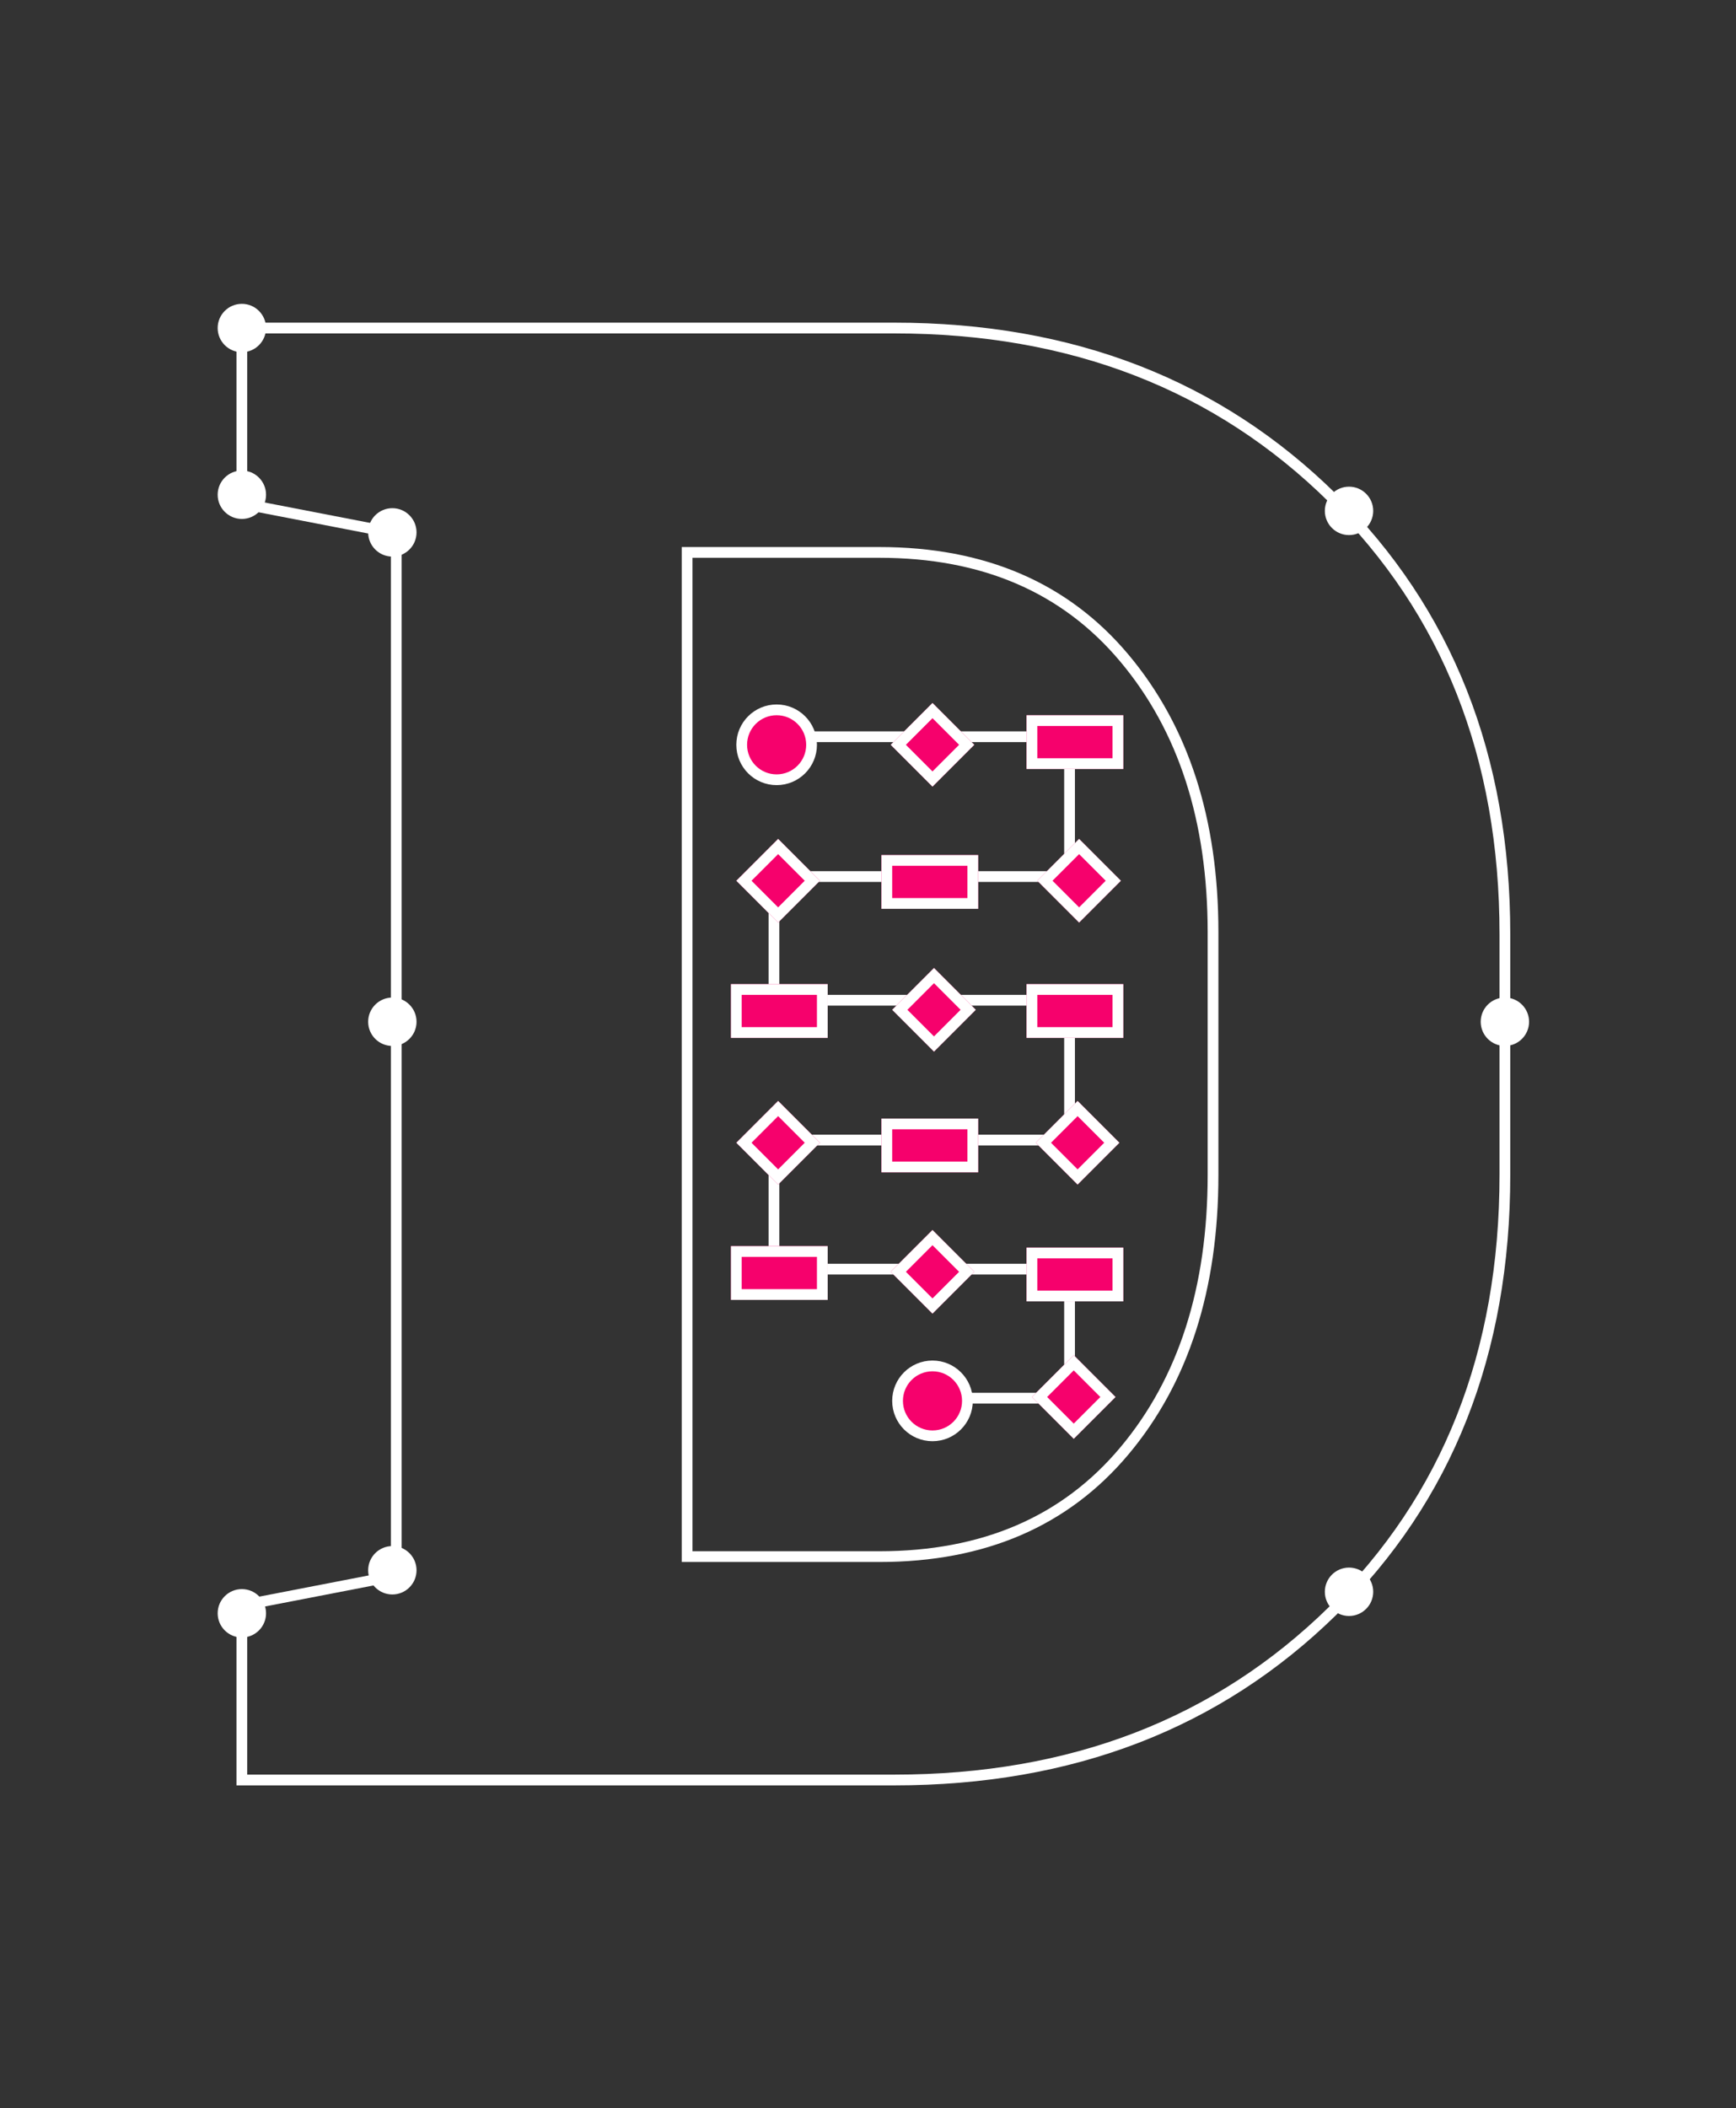 <?xml version="1.0" encoding="UTF-8"?>
<svg width="323px" height="392px" viewBox="0 0 323 392" version="1.1" xmlns="http://www.w3.org/2000/svg" xmlns:xlink="http://www.w3.org/1999/xlink">
    <rect x="0" y="0" width="323" height="392" fill="#333333" stroke="none"/>
    <!-- Generator: Sketch 47.1 (45422) - http://www.bohemiancoding.com/sketch -->
    <title>P-hero-323x392</title>
    <desc>Created with Sketch.</desc>
    <defs>
        <rect id="path-1" x="150" y="76" width="18" height="10"></rect>
        <rect id="path-2" x="150" y="126" width="18" height="10"></rect>
        <rect id="path-3" x="95" y="126" width="18" height="10"></rect>
        <rect id="path-4" x="123" y="102" width="18" height="10"></rect>
        <rect id="path-5" x="127" y="76" width="11" height="11"></rect>
        <rect id="path-6" x="127.278" y="125.278" width="11" height="11"></rect>
        <rect id="path-7" x="153.278" y="197.278" width="11" height="11"></rect>
        <rect id="path-8" x="154.278" y="101.278" width="11" height="11"></rect>
        <rect id="path-9" x="98.278" y="101.278" width="11" height="11"></rect>
        <rect id="path-10" x="150" y="175" width="18" height="10"></rect>
        <rect id="path-11" x="95" y="174.722" width="18" height="10"></rect>
        <rect id="path-12" x="123" y="151" width="18" height="10"></rect>
        <rect id="path-13" x="127" y="174" width="11" height="11"></rect>
        <rect id="path-14" x="154" y="150" width="11" height="11"></rect>
        <rect id="path-15" x="98.278" y="150" width="11" height="11"></rect>
    </defs>
    <g id="Page-1" stroke="none" stroke-width="1" fill="none" fill-rule="evenodd">
        <g id="ASSET-SHEET" transform="translate(-100, -1114)">
            <g id="P-hero-323x392" transform="translate(100, 1114)">
                <rect x="0" y="0" width="323" height="392"></rect>
                <g id="Group-11" transform="translate(41, 57)">
                    <path d="M125.392,4 C158.381,4 185.563,14.539 206.938,35.617 C228.313,56.696 239,83.739 239,116.747 L239,161.438 C239,194.57 228.313,221.613 206.938,242.568 C185.563,263.523 158.381,274 125.392,274 L4,274 L4,241.548 L32.726,235.985 L32.726,42.201 L4,36.637 L4,4 L125.392,4 Z M86.843,45.724 L86.843,232.462 L122.612,232.462 C142.01,232.462 157.207,225.909 168.203,212.805 C179.2,199.7 184.698,182.578 184.698,161.438 L184.698,116.376 C184.698,95.483 179.2,78.485 168.203,65.38 C157.207,52.276 142.01,45.724 122.612,45.724 L86.843,45.724 Z" id="D" stroke="#FFFFFF" stroke-width="2"></path>
                    <circle id="Oval" stroke="#FFFFFF" fill="#FFFFFF" cx="4" cy="4" r="4"></circle>
                    <circle id="Oval-Copy-2" stroke="#FFFFFF" fill="#FFFFFF" cx="4" cy="35" r="4"></circle>
                    <circle id="Oval-Copy-7" stroke="#FFFFFF" fill="#FFFFFF" cx="4" cy="243" r="4"></circle>
                    <circle id="Oval-Copy-4" stroke="#FFFFFF" fill="#FFFFFF" cx="32" cy="42" r="4"></circle>
                    <circle id="Oval-Copy-5" stroke="#FFFFFF" fill="#FFFFFF" cx="239" cy="133" r="4"></circle>
                    <circle id="Oval-Copy-9" stroke="#FFFFFF" fill="#FFFFFF" cx="210" cy="38" r="4"></circle>
                    <circle id="Oval-Copy-10" stroke="#FFFFFF" fill="#FFFFFF" cx="210" cy="239" r="4"></circle>
                    <circle id="Oval-Copy-6" stroke="#FFFFFF" fill="#FFFFFF" cx="32" cy="133" r="4"></circle>
                    <circle id="Oval-Copy-8" stroke="#FFFFFF" fill="#FFFFFF" cx="32" cy="235" r="4"></circle>
                    <path d="M102.526,80 L161.511,80" id="Line-2" stroke="#FFFFFF" stroke-width="2" stroke-linecap="square"></path>
                    <path d="M102.526,106 L161.511,106" id="Line-2-Copy" stroke="#FFFFFF" stroke-width="2" stroke-linecap="square"></path>
                    <path d="M102.526,129 L161.511,129" id="Line-2-Copy-2" stroke="#FFFFFF" stroke-width="2" stroke-linecap="square"></path>
                    <path d="M101.992,155 L162.504,155" id="Line-2-Copy-3" stroke="#FFFFFF" stroke-width="2" stroke-linecap="square"></path>
                    <path d="M101.992,179 L162.504,179" id="Line-2-Copy-5" stroke="#FFFFFF" stroke-width="2" stroke-linecap="square"></path>
                    <path d="M132.534,203 L162.504,203" id="Line-2-Copy-4" stroke="#FFFFFF" stroke-width="2" stroke-linecap="square"></path>
                    <path d="M158,83.524 L158,104.476" id="Line-3" stroke="#FFFFFF" stroke-width="2" stroke-linecap="square"></path>
                    <path d="M103,108.524 L103,129.476" id="Line-3-Copy" stroke="#FFFFFF" stroke-width="2" stroke-linecap="square"></path>
                    <path d="M103,156.524 L103,177.476" id="Line-3-Copy-3" stroke="#FFFFFF" stroke-width="2" stroke-linecap="square"></path>
                    <path d="M158,131.524 L158,152.476" id="Line-3-Copy-2" stroke="#FFFFFF" stroke-width="2" stroke-linecap="square"></path>
                    <path d="M158,179.524 L158,200.476" id="Line-3-Copy-4" stroke="#FFFFFF" stroke-width="2" stroke-linecap="square"></path>
                    <circle id="Oval-Copy-11" stroke="#FFFFFF" stroke-width="2" fill="#F6016C" cx="103.5" cy="81.5" r="6.5"></circle>
                    <circle id="Oval-Copy-13" stroke="#FFFFFF" stroke-width="2" fill="#F6016C" cx="132.5" cy="203.5" r="6.5"></circle>
                    <g id="Rectangle-3">
                        <use fill="#F6016C" fill-rule="evenodd" xlink:href="#path-1"></use>
                        <rect stroke="#FFFFFF" stroke-width="2" x="151" y="77" width="16" height="8"></rect>
                    </g>
                    <g id="Rectangle-3-Copy-2">
                        <use fill="#F6016C" fill-rule="evenodd" xlink:href="#path-2"></use>
                        <rect stroke="#FFFFFF" stroke-width="2" x="151" y="127" width="16" height="8"></rect>
                    </g>
                    <g id="Rectangle-3-Copy-3">
                        <use fill="#F6016C" fill-rule="evenodd" xlink:href="#path-3"></use>
                        <rect stroke="#FFFFFF" stroke-width="2" x="96" y="127" width="16" height="8"></rect>
                    </g>
                    <g id="Rectangle-3-Copy">
                        <use fill="#F6016C" fill-rule="evenodd" xlink:href="#path-4"></use>
                        <rect stroke="#FFFFFF" stroke-width="2" x="124" y="103" width="16" height="8"></rect>
                    </g>
                    <g id="Rectangle-8" transform="translate(132.5, 81.5) rotate(-45) translate(-132.5, -81.5) ">
                        <use fill="#F6016C" fill-rule="evenodd" xlink:href="#path-5"></use>
                        <rect stroke="#FFFFFF" stroke-width="2" x="128" y="77" width="9" height="9"></rect>
                    </g>
                    <g id="Rectangle-8-Copy-3" transform="translate(132.778, 130.778) rotate(-45) translate(-132.778, -130.778) ">
                        <use fill="#F6016C" fill-rule="evenodd" xlink:href="#path-6"></use>
                        <rect stroke="#FFFFFF" stroke-width="2" x="128.278" y="126.278" width="9" height="9"></rect>
                    </g>
                    <g id="Rectangle-8-Copy-5" transform="translate(158.778, 202.778) rotate(-45) translate(-158.778, -202.778) ">
                        <use fill="#F6016C" fill-rule="evenodd" xlink:href="#path-7"></use>
                        <rect stroke="#FFFFFF" stroke-width="2" x="154.278" y="198.278" width="9" height="9"></rect>
                    </g>
                    <g id="Rectangle-8-Copy" transform="translate(159.778, 106.778) rotate(-45) translate(-159.778, -106.778) ">
                        <use fill="#F6016C" fill-rule="evenodd" xlink:href="#path-8"></use>
                        <rect stroke="#FFFFFF" stroke-width="2" x="155.278" y="102.278" width="9" height="9"></rect>
                    </g>
                    <g id="Rectangle-8-Copy-2" transform="translate(103.778, 106.778) rotate(-45) translate(-103.778, -106.778) ">
                        <use fill="#F6016C" fill-rule="evenodd" xlink:href="#path-9"></use>
                        <rect stroke="#FFFFFF" stroke-width="2" x="99.278" y="102.278" width="9" height="9"></rect>
                    </g>
                    <g id="Rectangle-3-Copy-4">
                        <use fill="#F6016C" fill-rule="evenodd" xlink:href="#path-10"></use>
                        <rect stroke="#FFFFFF" stroke-width="2" x="151" y="176" width="16" height="8"></rect>
                    </g>
                    <g id="Rectangle-3-Copy-5">
                        <use fill="#F6016C" fill-rule="evenodd" xlink:href="#path-11"></use>
                        <rect stroke="#FFFFFF" stroke-width="2" x="96" y="175.722" width="16" height="8"></rect>
                    </g>
                    <g id="Rectangle-3-Copy-6">
                        <use fill="#F6016C" fill-rule="evenodd" xlink:href="#path-12"></use>
                        <rect stroke="#FFFFFF" stroke-width="2" x="124" y="152" width="16" height="8"></rect>
                    </g>
                    <g id="Rectangle-8-Copy-6" transform="translate(132.5, 179.5) rotate(-45) translate(-132.5, -179.5) ">
                        <use fill="#F6016C" fill-rule="evenodd" xlink:href="#path-13"></use>
                        <rect stroke="#FFFFFF" stroke-width="2" x="128" y="175" width="9" height="9"></rect>
                    </g>
                    <g id="Rectangle-8-Copy-7" transform="translate(159.5, 155.5) rotate(-45) translate(-159.5, -155.5) ">
                        <use fill="#F6016C" fill-rule="evenodd" xlink:href="#path-14"></use>
                        <rect stroke="#FFFFFF" stroke-width="2" x="155" y="151" width="9" height="9"></rect>
                    </g>
                    <g id="Rectangle-8-Copy-8" transform="translate(103.778, 155.5) rotate(-45) translate(-103.778, -155.5) ">
                        <use fill="#F6016C" fill-rule="evenodd" xlink:href="#path-15"></use>
                        <rect stroke="#FFFFFF" stroke-width="2" x="99.278" y="151" width="9" height="9"></rect>
                    </g>
                </g>
            </g>
            <g id="m-P-hero-323x392" transform="translate(413, 1225)"></g>
        </g>
    </g>
</svg>